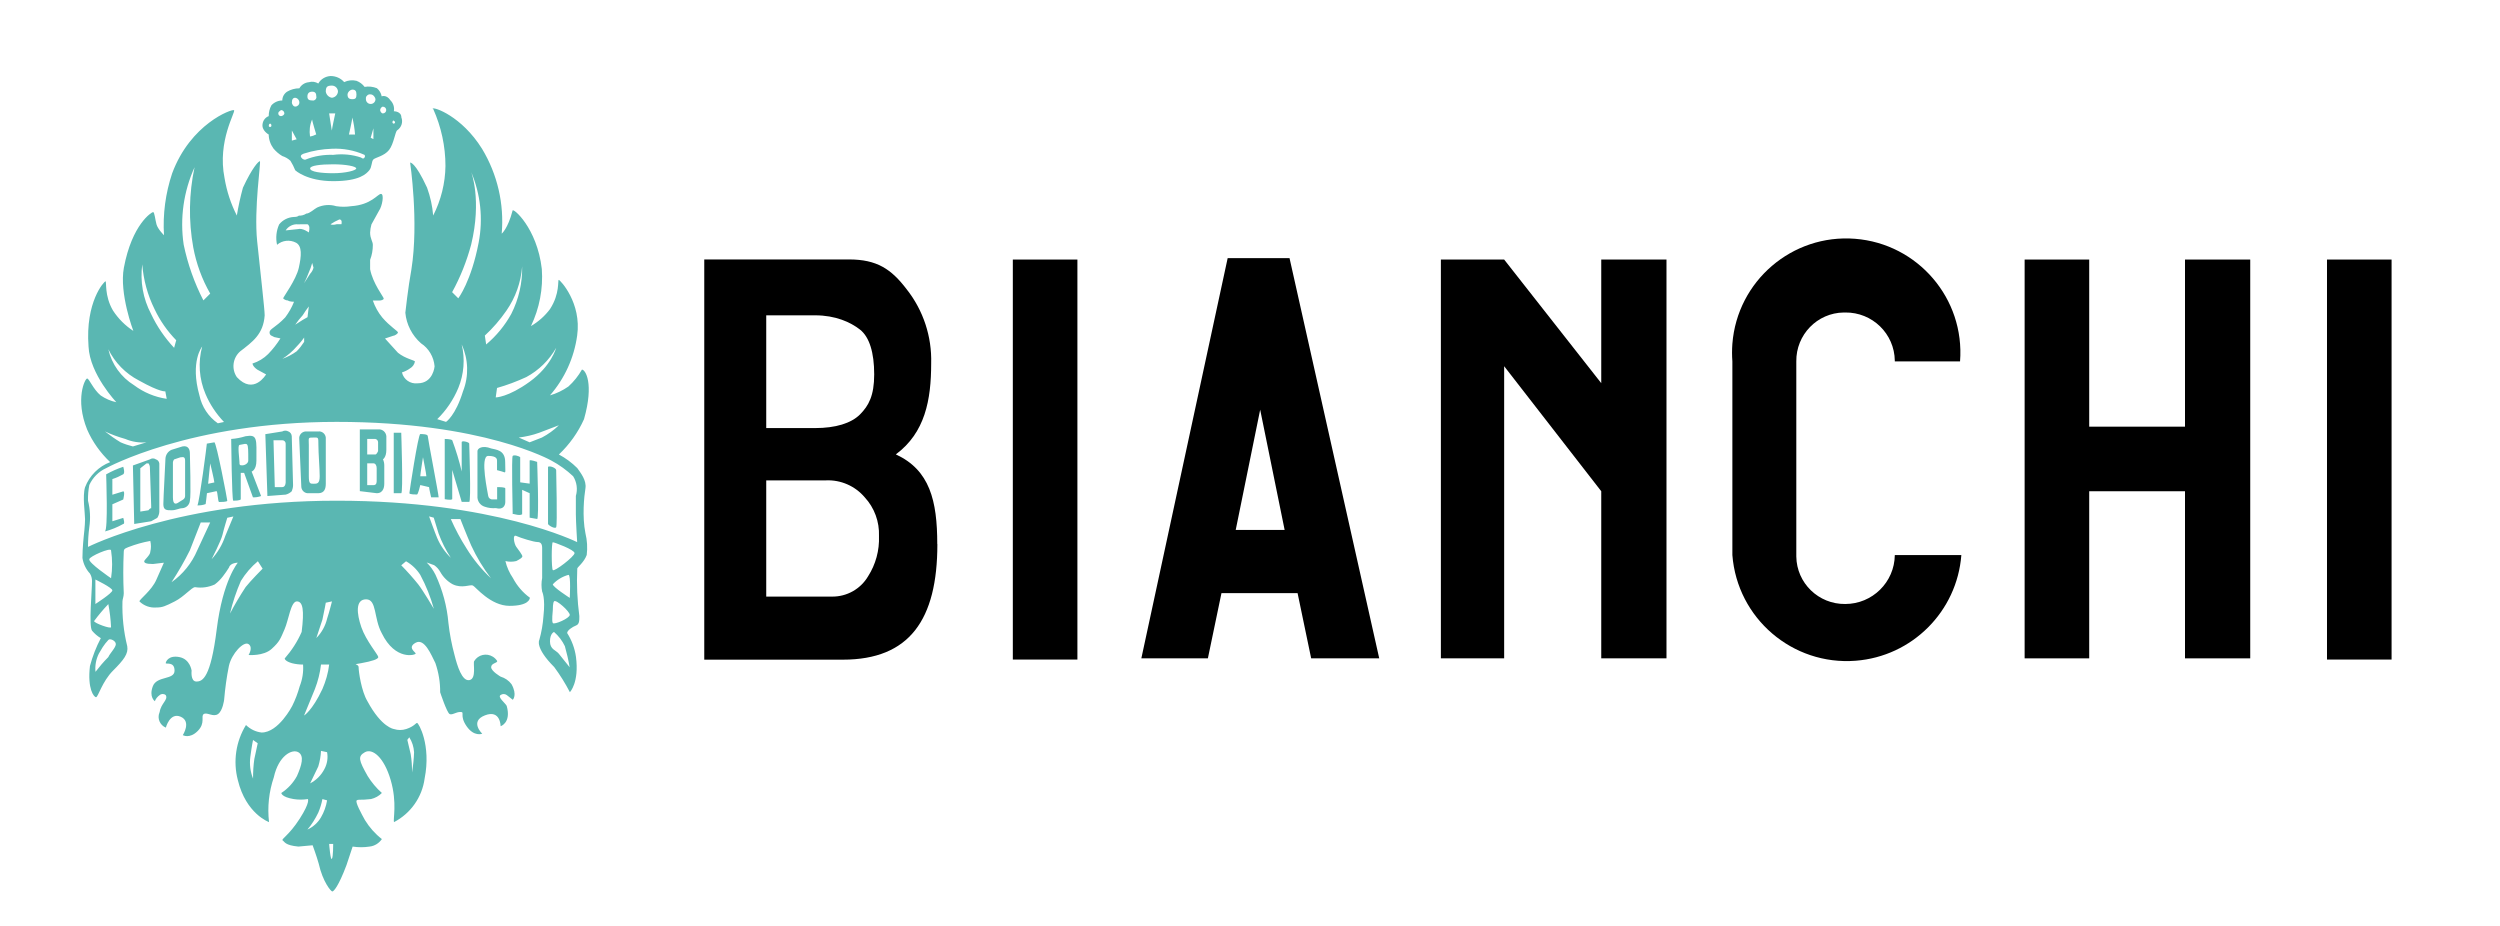 <svg viewBox="36.306 30.508 229.936 85.169" xmlns="http://www.w3.org/2000/svg" id="Ebene_1" style="max-height: 500px" width="229.936" height="85.169"><defs><style>.cls-1{fill:#5ab7b2;}.cls-1,.cls-2{stroke-width:0px;}.cls-2{fill:#000;}</style></defs><path d="M61.02,42.88s-.69-.37-.56-1c.05-.31.26-.58.56-.69,0-.35.08-.69.25-1,.26-.28.62-.44,1-.44,0-.33.17-.63.44-.81.34-.2.73-.31,1.13-.31.18-.32.51-.53.87-.56.3-.09.62-.04.87.12.23-.41.66-.66,1.13-.69.48,0,.94.2,1.25.56.35-.17.75-.21,1.13-.12.3.11.56.31.75.56.38-.07.77-.02,1.13.12.23.19.39.46.44.75,0,0,.44-.19.81.37.26.26.38.64.31,1,0,0,.69,0,.69.56.17.43.01.93-.38,1.19-.19.12-.31,1.25-.75,1.81s-1.25.69-1.44.87-.12.69-.38,1-.87,1-3.31,1-3.5-1-3.5-1c-.12-.3-.27-.6-.44-.87-.21-.2-.47-.35-.75-.44-.31-.18-.58-.42-.81-.69-.28-.38-.44-.84-.44-1.31ZM61.02,42.06c0,.07.06.13.12.13.07,0,.13-.06.13-.12h0c0-.19-.12-.19-.12-.19,0,0-.12,0-.12.19ZM61.9,40.94c0,.14.11.25.25.25.12,0,.31-.12.31-.25,0-.17-.14-.31-.31-.31-.12.13-.25.13-.25.31ZM63.15,39.94c0,.12.12.37.31.37.21,0,.38-.17.38-.37h0c0-.22-.16-.41-.38-.44-.19,0-.31.13-.31.44ZM64.58,39.38c0,.25.12.37.44.37.17.04.34-.07.38-.23.01-.05.01-.09,0-.14,0-.31-.12-.44-.38-.44s-.44.13-.44.44ZM66.27,38.94c.05.29.27.51.56.56.3-.03.53-.26.56-.56,0-.31-.25-.56-.56-.56-.44,0-.56.13-.56.56ZM72.4,41.75c0,.07.06.13.12.13s.12-.06.12-.12c0-.07-.06-.13-.12-.13h0c0-.12-.12,0-.12.12ZM71.27,40.63c0,.12.12.31.25.31.17,0,.31-.14.31-.31s-.14-.31-.31-.31c-.12,0-.25.19-.25.31ZM69.96,39.63c0,.24.19.44.44.44.24,0,.44-.19.44-.44h0c0-.13-.19-.44-.44-.44-.2-.04-.4.1-.44.3,0,.05,0,.09,0,.14ZM68.27,39.19c0,.31.12.44.44.44s.38-.12.38-.44-.12-.44-.38-.44c-.23.03-.41.21-.44.44ZM63.15,43.44l.44-.12-.44-.81v.94ZM64.83,43.06c.2-.03.39-.1.56-.19,0,0-.38-1.25-.38-1.37-.21.49-.27,1.03-.19,1.56ZM66.58,40.94s.25,1.69.25,1.56.31-1.56.31-1.56h-.56ZM68.4,42.88h.56c-.04-.53-.12-1.05-.25-1.56,0,.19-.31,1.56-.31,1.56ZM70.65,43.31v-1l-.25.87.25.12ZM64.27,44.63s-.44.12-.25.37.38.19.38.19c.81-.33,1.69-.47,2.56-.44.86-.11,1.74-.03,2.56.25,0,0,.19.19.31,0,.06-.07.06-.18,0-.25-.94-.42-1.97-.61-3-.56-.87.03-1.73.17-2.56.44ZM64.83,46c0,.31,1,.44,2.12.44s2.12-.25,2.12-.44-.94-.38-2.12-.38-2.12.12-2.12.38ZM46.08,73.56c-.69.31-1.25.87-1.56,1.56-.09.47-.13.96-.12,1.44.2.8.24,1.62.12,2.44-.08.6-.12,1.21-.12,1.81,0,0,8.37-4.25,22.87-4.25s22.12,3.81,22.12,3.81c0,0-.12-1.94-.12-2.56v-1.69c.18-.61.09-1.27-.25-1.81-.6-.56-1.27-1.05-2-1.44,0,0-6.25-3.56-19.75-3.56s-21.19,4.25-21.19,4.25h0ZM45.08,92.31c.37-.48.76-.94,1.19-1.37.12-.31.69-.87.69-1.19s-.56-.56-.69-.38-.31.25-.87,1.25c-.26.52-.37,1.11-.31,1.69h0ZM44.96,87.63c0,.19,1.56.75,1.56.56-.03-.71-.12-1.42-.25-2.12-.47.49-.91,1.02-1.31,1.56h0ZM45.08,83.81v2.25s1.56-1,1.56-1.25-1.56-1-1.56-1h0ZM44.52,81.94c-.12.31,2,1.75,2,1.75.13-.85.13-1.71,0-2.56,0-.31-2,.56-2,.81ZM87.27,88.63s-.38.12-.38.87.56.81.81,1.13,1,1.25,1,1.25c-.11-.65-.26-1.3-.44-1.94-.24-.5-.58-.95-1-1.31ZM87.27,85.81c-.12.12-.12.69-.12.81s-.12,1,0,1.19,1.56-.44,1.56-.75-1.25-1.44-1.44-1.25ZM87.15,84.25c0,.25,1.56,1.25,1.56,1.25,0,0,.12-2.12-.12-2.12-.55.15-1.05.45-1.44.87h0ZM87.15,82.94c.12.19,2-1.25,2-1.56s-1.87-1-2-1-.13,2.44,0,2.56h0ZM73.77,98.56l.31,1.31c.09.56.13,1.12.12,1.69.1-.62.17-1.25.19-1.87-.03-.49-.18-.96-.44-1.37l-.19.25ZM59.58,98.56s-.12.56-.25,1.56c-.09.68,0,1.37.25,2,0-.61.03-1.21.12-1.81l.31-1.44-.44-.31ZM66.58,108.13s.12,1.56.25,1.37.12-1.37.12-1.37h-.37ZM65.96,104c-.08.43-.21.85-.38,1.25-.27.56-.6,1.09-1,1.56.52-.24.96-.63,1.25-1.13.28-.48.47-1.01.56-1.56l-.44-.12ZM65.83,99.56c-.02.49-.11.97-.25,1.44l-.75,1.56c.56-.29,1.02-.75,1.31-1.31.26-.48.35-1.03.25-1.56l-.56-.12ZM65.83,91.63c-.09.77-.28,1.53-.56,2.25l-1,2.44s.75-.44,1.69-2.44c.31-.72.53-1.47.62-2.25h-.75ZM66.27,85.94s-.12.69-.31,1.56l-.56,1.69c.5-.5.84-1.13,1-1.81.19-.56.44-1.56.44-1.56l-.56.12ZM73.21,82.5c.55.56,1.07,1.14,1.56,1.75.44.56,1.44,2.25,1.44,2.25-.3-1.08-.72-2.13-1.25-3.12-.33-.52-.78-.95-1.31-1.25l-.44.37ZM75.77,78s.56,1.56.75,2c.29.68.72,1.3,1.25,1.81-.46-.7-.84-1.46-1.13-2.25l-.44-1.44-.44-.12ZM77.77,78.25c.41.93.89,1.83,1.44,2.69.62,1.01,1.38,1.94,2.25,2.75-.71-.93-1.32-1.94-1.81-3-.44-1-1-2.44-1-2.44h-.88ZM60.02,82.13c-.62.52-1.14,1.13-1.56,1.81-.42.97-.76,1.97-1,3,.44-.84.92-1.65,1.44-2.44.44-.56,1.56-1.69,1.56-1.69l-.44-.69ZM57.21,78.13s-.31,1-.44,1.56-1,2.25-1,2.25c.56-.61.99-1.34,1.25-2.12l.75-1.81-.56.12ZM54.77,78.56l-1,2.56c-.5,1.01-1.07,1.99-1.69,2.94,1.05-.74,1.87-1.76,2.37-2.94l1.19-2.56h-.87ZM64.4,61.38c-.24.36-.51.69-.81,1-.38.44-.82.82-1.31,1.13.47-.17.91-.4,1.31-.69.26-.26.49-.56.69-.87v-.56h.12ZM64.71,58.69c-.2.26-.39.53-.56.81-.25.27-.48.57-.69.87l.69-.44.44-.25.12-1ZM65.02,54.69c-.08.3-.18.59-.31.87-.13.34-.27.67-.44,1l.56-.87c.15-.16.26-.35.31-.56l-.12-.44ZM64.71,51.88s.12-.44,0-.62,0-.12-1-.12c-.45-.04-.89.18-1.13.56l1.13-.12c.44-.12,1,.31,1,.31ZM66.71,51.13s.12.12.56,0h.44s.12-.44-.19-.44c-.28.12-.56.27-.81.44ZM56.9,69.31c-.71-.74-1.29-1.61-1.69-2.56-.59-1.38-.7-2.92-.31-4.37,0,0-1.13,1.37-.25,4.5.22,1.04.82,1.95,1.69,2.56l.56-.12ZM49.77,71.19c-.66.06-1.33-.05-1.94-.31-.64-.18-1.27-.41-1.87-.69.46.36.94.7,1.44,1,.36.16.74.28,1.13.38l1.25-.38ZM51.52,66.5s-.44.12-2.44-1c-1.22-.63-2.21-1.64-2.81-2.87.31,1.38,1.17,2.57,2.37,3.31.88.66,1.91,1.09,3,1.25l-.13-.69ZM52.52,61.81c-.82-.84-1.5-1.81-2-2.87-.64-1.29-1.02-2.69-1.13-4.12-.21,1.57.07,3.16.81,4.56.54,1.15,1.26,2.2,2.12,3.12l.19-.69ZM55.02,58.13l.62-.62c-.76-1.32-1.28-2.76-1.56-4.25-.44-2.44-.4-4.95.12-7.37-1.01,2.23-1.36,4.7-1,7.12.37,1.78.98,3.51,1.81,5.12h0ZM84.02,70.75l1,.44,1.13-.44c.57-.3,1.1-.68,1.56-1.13l-1.81.69c-.61.22-1.24.36-1.88.44h0ZM77.33,69.31s.87-.56,1.56-2.81c.55-1.39.5-2.95-.12-4.31.32,1.33.21,2.73-.31,4-.45,1.08-1.11,2.06-1.94,2.87l.81.25ZM82.02,66.19l-.12.87s1.13,0,3.12-1.44,2.44-3.12,2.44-3.12c-.65,1.14-1.6,2.07-2.75,2.69-.87.4-1.77.74-2.69,1h0ZM80.9,61.38l.12.81c.94-.79,1.72-1.74,2.31-2.81.69-1.36,1.03-2.86,1-4.37-.11,1.46-.61,2.86-1.44,4.06-.58.84-1.25,1.62-2,2.31h0ZM78.46,57.94s1.19-1.56,1.87-5.12c.42-2.19.18-4.45-.69-6.5,0,0,1,2.56,0,6.69-.41,1.52-.99,2.99-1.75,4.37l.56.56ZM76.08,40.5c.12-.19,2.69.69,4.56,3.69,1.42,2.35,2.05,5.08,1.81,7.81,0,0,.56-.44,1-2.12,0-.31,2.25,1.56,2.69,5.37.13,1.81-.22,3.62-1,5.25.68-.4,1.28-.93,1.75-1.56.94-1.44.69-2.69.81-2.69s2.12,2.12,1.69,5.12c-.28,2.04-1.15,3.95-2.5,5.5.6-.17,1.17-.45,1.69-.81.5-.45.92-.98,1.25-1.56.31,0,1.13,1.25.19,4.56-.55,1.23-1.34,2.33-2.31,3.25.62.33,1.19.75,1.69,1.25.31.44.87,1.13.75,1.87s-.31,2.56,0,4.12c.16.65.2,1.33.12,2-.25.69-.87,1.13-.87,1.25-.07,1.46,0,2.93.19,4.37,0,.44,0,.75-.31.87s-.81.44-.81.69c.42.66.7,1.41.81,2.19.31,2.37-.56,3.25-.56,3.25-.42-.81-.9-1.58-1.44-2.31-1.81-1.81-1.37-2.5-1.37-2.5.2-.71.33-1.45.38-2.19.19-1.69-.12-2.25-.12-2.25-.08-.41-.08-.84,0-1.25v-2.75c0-.38-.12-.56-.44-.56s-1.56-.38-1.94-.56-.19.75,0,1,.56.75.56.87-.19.25-.56.44c-.33.08-.67.08-1,0,.13.56.37,1.09.69,1.56.38.72.91,1.34,1.56,1.81,0,.12-.12.75-1.87.75s-3.12-1.75-3.37-1.87-1,.31-1.87-.12c-.47-.26-.86-.65-1.13-1.13-.14-.25-.33-.46-.56-.62l-.69-.25c.33.33.6.71.81,1.13.65,1.4,1.06,2.9,1.19,4.44.11.99.3,1.98.56,2.94.25,1,.69,2.44,1.37,2.31s.31-1.56.44-1.75c.36-.59,1.13-.77,1.72-.4.16.1.3.24.4.4,0,.19-.56.19-.56.56s.87.87.87.87c.4.12.75.36,1,.69.56,1,.12,1.44.12,1.44,0,0-.31-.25-.56-.44-.17-.12-.39-.12-.56,0-.31.19.44.75.56,1,.44,1.56-.56,1.87-.56,1.87,0,0,0-1.56-1.44-1s-.25,1.69-.25,1.69c0,0-.75.31-1.44-.69s-.12-1.31-.56-1.31-.75.31-1,.19-.87-2-.87-2c.01-.91-.14-1.82-.44-2.69-.38-.75-1-2.31-1.81-1.87s0,.87,0,1-1.87.69-3.12-1.87c-.75-1.37-.44-3.12-1.44-3.12s-.87,1.31-.44,2.56,1.56,2.56,1.56,2.75-.56.38-1.56.56-.25,0-.25.38.25,2.19.81,3.12c1.31,2.44,2.44,2.56,2.44,2.56.37.12.76.12,1.13,0,.75-.25.87-.56,1-.56s1.31,2,.69,5.12c-.23,1.71-1.28,3.2-2.81,4-.12-.19.31-1.75-.31-3.87s-1.69-2.94-2.37-2.56-.56.75.25,2.19c.36.58.8,1.11,1.31,1.56-.27.28-.62.47-1,.56-1,.12-1.13,0-1.31.12s.44,1.25.75,1.81c.41.67.94,1.27,1.56,1.75-.26.38-.67.64-1.13.69-.52.08-1.04.08-1.56,0l-.56,1.69c-.75,2-1.19,2.44-1.31,2.44s-.87-.87-1.25-2.56c-.19-.69-.56-1.69-.56-1.69l-1.31.12c-1.25-.12-1.25-.44-1.44-.56s.56-.44,1.56-2,.75-1.81.75-1.81c-.43.07-.88.07-1.31,0-1.13-.19-1.13-.56-1.13-.56.6-.39,1.1-.93,1.44-1.56.44-1,.69-1.87.12-2.19s-1.81.31-2.25,2.31c-.45,1.33-.6,2.73-.44,4.12,0,0-2.12-.75-2.87-3.87-.45-1.72-.18-3.55.75-5.06.39.38.89.63,1.44.69,1.56,0,2.81-2.44,2.81-2.44.29-.58.52-1.19.69-1.81.25-.63.36-1.32.31-2-.34,0-.67-.04-1-.12-.69-.19-.69-.44-.69-.44.64-.73,1.17-1.55,1.56-2.44.25-2,.12-2.81-.44-2.81s-.75,1.69-1.13,2.56-.44,1.13-1.19,1.81-2.12.56-2.12.56c0,0,.44-.69,0-1s-1.56.87-1.81,2c-.21,1.03-.35,2.08-.44,3.12,0,0-.12,1-.56,1.31s-1-.19-1.31,0,.19.81-.56,1.56-1.37.38-1.37.38c0,0,.81-1.25-.19-1.69s-1.37,1-1.37,1c-.54-.22-.81-.84-.59-1.38,0-.02.02-.04.02-.05.12-.81.81-1.13.56-1.56-.16-.14-.4-.14-.56,0-.2.14-.36.33-.44.56,0,0-.56-.38-.19-1.37s2-.56,2-1.44-.81-.56-.81-.69.25-.75,1.25-.56,1.13,1.25,1.13,1.25c0,0-.12,1,.44,1s1.31-.31,1.87-4.81,1.94-6.12,1.94-6.12c0,0-.69,0-.81.44-.17.28-.36.55-.56.81-.21.28-.47.54-.75.75-.57.26-1.2.35-1.81.25-.31,0-1,.87-1.87,1.31s-1.13.56-1.69.56c-.58.05-1.15-.16-1.56-.56,0-.19,1.13-1,1.56-2l.69-1.56-1,.12c-.69,0-.81-.12-.81-.25s.56-.56.56-.87c.08-.33.08-.67,0-1-.68.12-1.35.31-2,.56-.25.12-.44.12-.44.44-.06,1.27-.06,2.54,0,3.81,0,.31-.12.56-.12.75-.04,1.39.11,2.78.44,4.12.12.69-.31,1.25-1.31,2.25s-1.37,2.44-1.56,2.44-.81-.75-.56-2.87c.24-.89.57-1.75,1-2.56-.31-.18-.58-.42-.81-.69-.31-.44,0-3.69,0-4.56,0-.24-.06-.48-.19-.69-.37-.4-.61-.9-.69-1.44,0-.87.12-2,.12-2,0,0,.12-1,.12-1.56s-.25-2.12,0-2.94c.41-1.07,1.25-1.91,2.31-2.31-.9-.85-1.63-1.87-2.12-3-1.13-2.81-.19-4.69,0-4.69s.56,1,1.25,1.56c.44.3.92.51,1.44.62,0,0-2.44-2.56-2.56-5.12-.31-4.12,1.44-6,1.56-6s-.12,1.31.69,2.69c.49.75,1.13,1.39,1.87,1.87,0,0-1.31-3.44-.87-5.81.75-4,2.56-5.12,2.69-5.12s.19.69.31,1.13.69,1,.69,1c-.12-1.93.14-3.86.75-5.69,1.69-4.56,5.5-5.94,5.69-5.81s-1.56,2.81-.87,6.25c.2,1.2.58,2.36,1.13,3.44.14-.86.33-1.72.56-2.56.87-1.87,1.44-2.44,1.56-2.44s-.56,4.37-.25,7.37.69,6.25.69,6.81c-.12,1.75-1.13,2.44-2.25,3.31-.69.6-.82,1.62-.31,2.37,1.56,1.69,2.69-.25,2.69-.25l-.81-.44c-.44-.31-.44-.56-.44-.56.54-.17,1.04-.47,1.44-.87.43-.44.8-.92,1.13-1.44l-.56-.12c-.19-.12-.44-.12-.44-.44s.56-.44,1.44-1.37c.33-.44.61-.92.81-1.44,0,0-.44,0-.56-.12-.16,0-.32-.07-.44-.19,0-.12,1.19-1.69,1.44-2.81s.31-2-.25-2.31c-.57-.3-1.26-.23-1.75.19-.14-.63-.07-1.29.19-1.87.33-.42.84-.67,1.37-.69q.31,0,.44-.12c.24.01.48-.05.69-.19.31,0,.75-.44,1-.56.55-.25,1.17-.3,1.75-.12.46.07.92.07,1.37,0,1.87-.12,2.44-1.13,2.75-1.13s.12,1.13-.19,1.56l-.69,1.25c-.07.24-.11.5-.12.75,0,.56.25.81.25,1.13,0,.47-.08.94-.25,1.37v.87c.25,1.31,1.25,2.56,1.25,2.69s-.25.19-.44.19h-.56c.2.57.49,1.1.87,1.56.69.81,1.44,1.25,1.44,1.37s-.31.31-.44.31l-.75.25,1.19,1.31c.69.56,1.56.69,1.56.81-.05.26-.21.49-.44.62-.23.17-.48.29-.75.38.15.65.77,1.08,1.44,1,1.44,0,1.56-1.56,1.56-1.56-.07-.86-.53-1.65-1.25-2.12-.82-.72-1.34-1.73-1.44-2.81,0,0,.25-2.31.56-4,.69-4.37-.12-9.81-.12-9.81,0,0,.44-.12,1.56,2.31.3.83.49,1.69.56,2.56.72-1.41,1.11-2.98,1.13-4.56,0-1.81-.39-3.6-1.13-5.25h0ZM46.08,74.13c.5-.28,1.02-.51,1.56-.69,0,0,.19.56,0,.69-.32.18-.65.33-1,.44v1.44l1-.31c.19,0,0,.75,0,.75l-1,.44v1.56l1-.31s.19.56,0,.56c-.53.3-1.1.53-1.69.69.31-.12.12-5.06.12-5.25h0ZM49.21,73.56v4l.75-.12s.12-.19.25-.19v-.25l-.12-3.56c-.01-.11-.06-.22-.12-.31h-.19l-.56.44ZM48.65,78.69l-.12-5.37,1.56-.56c.17-.12.39-.12.56,0,.17.05.29.2.31.38v4.44c-.01.2-.08.39-.19.56l-.56.31-1.56.25ZM72.52,70.31h.69s.19,5.56,0,5.56h-.69v-5.56ZM77.21,76.44v-5.56s.56,0,.69.12c.35.94.64,1.9.87,2.87v-2.69c0-.19.69,0,.69.12s.19,5.37,0,5.37h-.69l-.87-2.94v2.69c-.13.12-.69,0-.69,0ZM81.46,71.75c.44.12,1.31.12,1.31,1.25s.12,1-.31.87l-.44-.12v-.87c0-.12,0-.44-.81-.44s0,3.56,0,3.69c.03.18.19.32.38.31h.44v-1.13c.19,0,.75,0,.75.12v1.25c0,.31-.19.75-.87.56-.34.03-.68-.01-1-.12-.44-.12-.73-.54-.69-1v-4.12c0-.25.44-.56,1.25-.25ZM83.46,77.81c0-.25-.12-5.25,0-5.37s.56,0,.69.12v2.31l.87.12v-2.12c0-.12.69.12.69.12,0,0,.19,5.25,0,5.25l-.69-.12v-2.25l-.69-.31v2.25c-.31.19-.87-.12-.87,0ZM86.71,73.44c.19-.12.75.12.75.31s.12,5.06,0,5.25-.75-.19-.75-.31v-5.25ZM52.33,72.75c-.09.11-.13.24-.12.38v3.12c0,.75.31.62.56.44s.56-.25.56-.56v-3.25c0-.44-.25-.31-.44-.31l-.56.19ZM51.52,72.75c0-.38.22-.72.56-.87l1-.31c.56-.12.69.31.69.62s.12,3.94,0,4.37c-.03.37-.32.66-.69.69-.31,0-.56.19-1,.19s-.75,0-.75-.56.19-3.88.19-4.13ZM55.46,75l.56-.12c0-.19-.38-1.75-.38-1.75,0,0-.19,1.75-.19,1.87ZM54.46,77c.19-.31.87-5.56.87-5.69l.69-.12c.19,0,1.19,5.25,1.19,5.37s-.62.12-.75.12-.12-1-.25-1l-.87.19c0,.12-.12,1-.12,1-.24.09-.49.13-.75.12h0ZM58.33,71.44c-.19,0,0,1.31,0,1.56s0,.31.25.31.56-.19.56-.44c0-1.87,0-1.56-.81-1.44h0ZM57.58,70.88c.45-.03.89-.12,1.31-.25,1.13-.19,1,.25,1,2.25,0,.87-.44,1-.44,1l.87,2.25c-.24.09-.49.13-.75.12l-.81-2.25h-.31v2.44c-.12.12-.56.12-.69.12s-.19-5.69-.19-5.69h0ZM61.46,71l.12,4.31h.69c.31,0,.31-.44.31-.44v-3.56c0-.17-.14-.31-.31-.31h-.81ZM60.9,76.13l-.19-5.69,1.56-.25c.17-.1.39-.1.56,0,.18.07.3.24.31.44l.12,4.5c0,.19-.05.39-.12.56-.16.15-.35.26-.56.31l-1.69.13ZM65.15,70.75c-.56,0-.44,0-.44.69v2.87c0,.69.12.69.44.69s.56,0,.56-.69-.12-2.12-.12-2.87,0-.69-.44-.69ZM63.83,70.88c-.04-.34.21-.65.56-.69,0,0,0,0,0,0h1.19c.34-.04.65.21.69.56,0,.04,0,.09,0,.13v4.12c0,.44-.12.87-.69.87h-.87c-.34.04-.65-.21-.69-.56,0,0,0,0,0,0,0-.31-.19-4.12-.19-4.44h0ZM70.08,73.13v2h.56c.31,0,.31-.25.31-.44v-1.13c0-.25-.12-.44-.31-.44h-.56ZM70.08,72.31h.75c.12,0,.25-.31.25-.31v-.81c0-.15-.1-.28-.25-.31h-.75v1.44ZM69.4,75.69v-5.69h1.69c.38-.04.71.24.75.62,0,.04,0,.09,0,.13v1.13c0,.69-.31.87-.31.87.08.18.12.37.12.56v1.69c0,.12,0,.87-.69.87l-1.56-.19ZM75.52,74.31c0-.19-.31-1.75-.31-1.75,0,0-.25,1.56-.25,1.75h.56ZM76.65,76.25h-.69s-.19-.81-.19-.94l-.81-.19s-.19.87-.31.87-.69,0-.69-.12.81-5.44,1-5.44.69,0,.69.19,1,5.37,1,5.62h0Z" class="cls-1"/><path d="M210.58,81.56c-.03,2.5-2.07,4.5-4.56,4.5-2.45.03-4.47-1.92-4.5-4.37,0-.04,0-.08,0-.13h0v-17.81c-.03-2.45,1.92-4.47,4.37-4.5.04,0,.08,0,.13,0,2.49-.03,4.53,1.95,4.56,4.44,0,.02,0,.04,0,.06h6c.45-5.78-3.88-10.83-9.66-11.28s-10.83,3.88-11.28,9.66c-.04.54-.04,1.08,0,1.62v17.81c.45,5.82,5.53,10.17,11.34,9.72,5.19-.4,9.32-4.53,9.72-9.72h-6.13Z" class="cls-2"/><polygon points="243.27 91.06 237.27 91.06 237.27 75.69 228.46 75.69 228.46 91.06 222.52 91.06 222.52 54.38 228.46 54.38 228.46 69.75 237.27 69.75 237.27 54.38 243.27 54.38 243.27 91.06" class="cls-2"/><polygon points="189.58 91.06 183.58 91.06 183.58 75.69 174.65 64.19 174.65 91.06 168.83 91.06 168.83 54.38 174.65 54.38 183.58 65.75 183.58 54.38 189.58 54.38 189.58 91.06" class="cls-2"/><path d="M163.15,91.06h-6.25l-1.25-6h-7l-1.25,6h-6.12l7.94-36.81h5.69l8.25,36.81ZM154.46,79.25l-2.25-11.06-2.25,11.06h4.5Z" class="cls-2"/><rect height="36.79" width="5.94" y="54.38" x="129.46" class="cls-2"/><rect height="36.79" width="5.94" y="54.38" x="250.33" class="cls-2"/><path d="M116.71,64.94c0-2-.44-3.44-1.31-4.12s-2.25-1.31-4.12-1.31h-4.5v10.37h4.5c1.87,0,3.31-.44,4.12-1.25.81-.81,1.31-1.75,1.31-3.69ZM117.15,79.81c.05-1.31-.42-2.6-1.31-3.56-.88-1.04-2.2-1.62-3.56-1.56h-5.5v10.69h6.06c1.36.01,2.62-.7,3.31-1.87.7-1.1,1.05-2.38,1-3.69h0ZM122.52,80.56c0,6.94-2.56,10.62-8.69,10.62h-12.75v-36.81h13.31c2.56,0,3.88.87,5.31,2.75,1.53,1.94,2.32,4.35,2.25,6.81,0,3.37-.56,6.37-3.25,8.37,3.12,1.44,3.81,4.25,3.81,8.25h0Z" class="cls-2"/></svg>